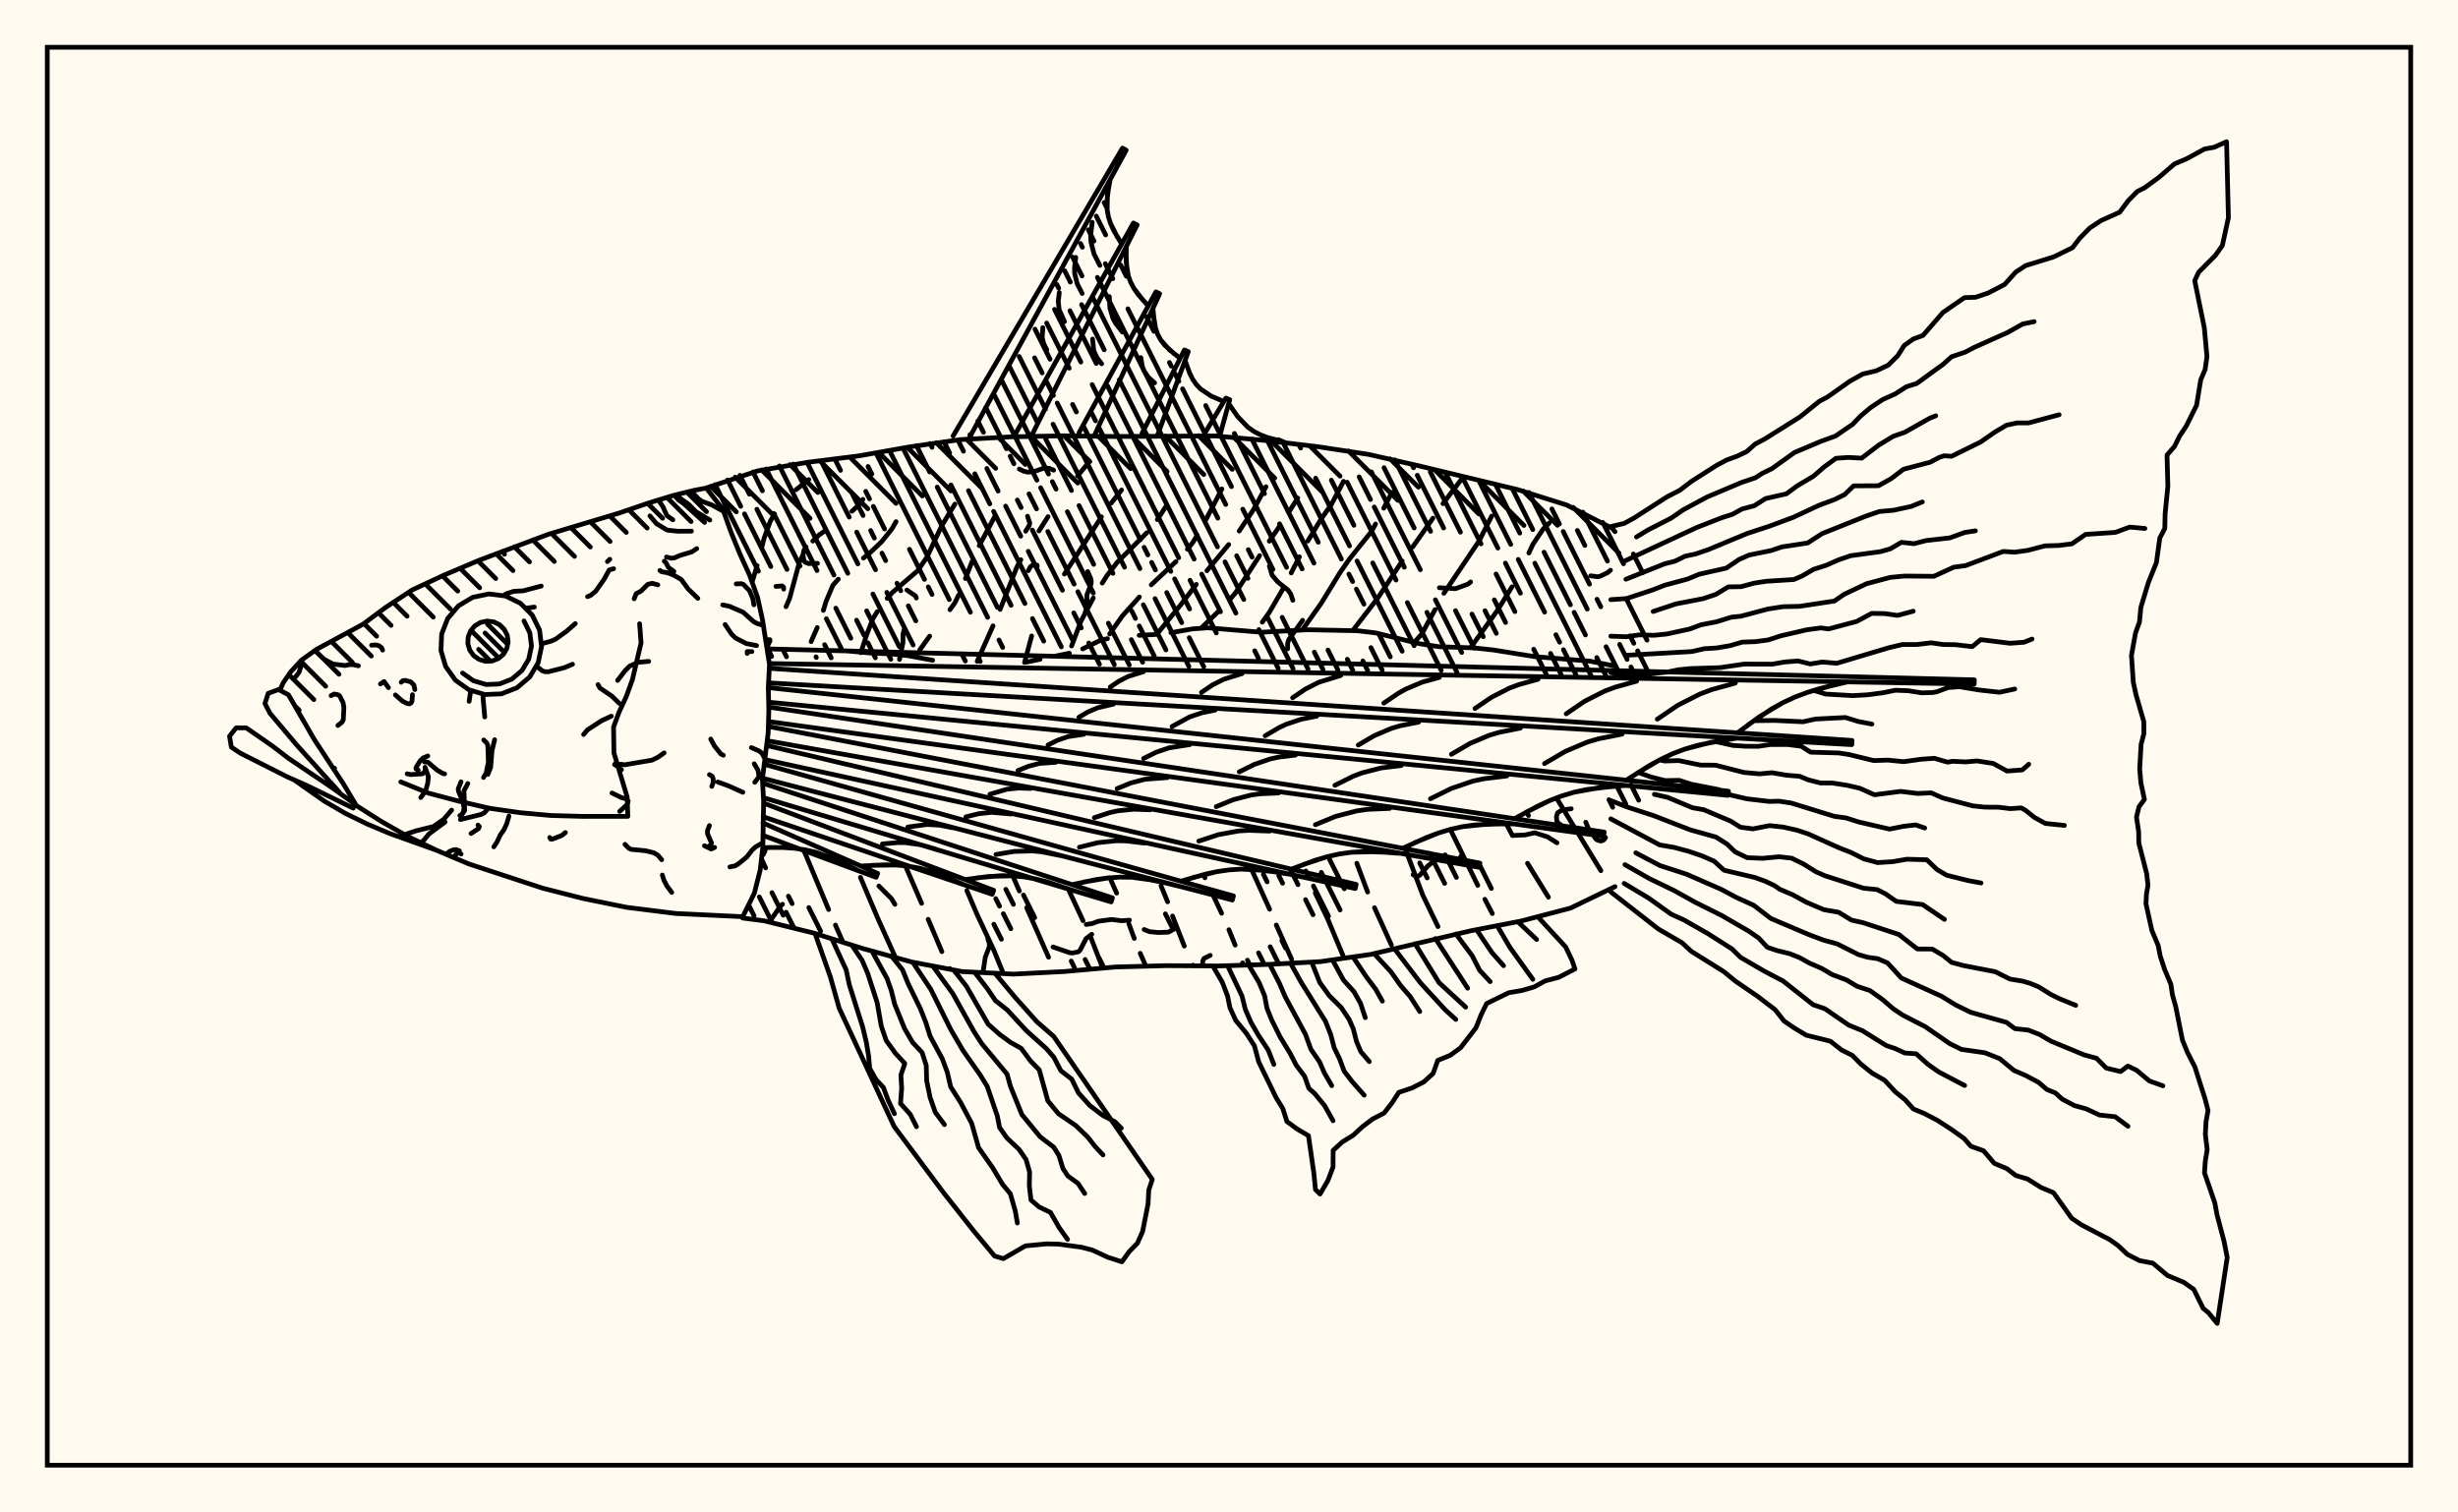 <svg xmlns="http://www.w3.org/2000/svg" width="520" height="320"><rect x="0" y="0" width="520" height="320" fill="floralwhite"/><rect x="10" y="10" width="500" height="300" stroke="black" stroke-width="1" fill="none"/><path stroke="black" stroke-width="1" fill="none" stroke-linecap="round" stroke-linejoin="round" d="
M 149.41 103.25 160.29 99.63 170.96 97.8 181.71 96.45 192.37 94.56 203.1 93.02 213.91 92.42 224.74 92.21 235.57 92.35 257.24 92.24 268.02 93.22 278.78 94.51 289.49 96.13 300.05 98.53 321.11 103.6 331.45 106.85 341.09 111.79 341.66 112.49 
M 341.66 187.59 332.23 192.14 321.75 194.88 311.12 196.94 290.03 201.92 279.31 203.46 268.5 204.04 257.67 204.38 246.84 204.31 236.01 204.59 225.22 205.55 214.4 206.1 203.58 205.57 192.94 203.55 182.5 200.68 172.16 197.42 161.65 194.82 157.13 194.24 
M 179.1 137.71 184.67 138.21 188.25 138.33 192.15 138.73 197.31 139.7 
M 216.96 140.13 220.03 139.49 
M 223.13 138.85 226.22 138.21 
M 229.03 137.29 232.8 135.48 234.29 135.12 
M 241 134.42 244.48 134.24 
M 247.72 133.87 252.26 133.06 255.56 132.83 266.84 133.77 276.64 133.24 287.16 133.45 291.01 133.9 300.25 136.19 304.41 136.83 311.86 137.08 315.92 137.52 324.7 138.93 336.33 139.88 341.66 140.91 
M 161.09 181.72 161.98 183.63 
M 166.3 193 168 196.39 
M 171.1 101.46 168.41 103.61 
M 163.88 108.76 162.96 110.27 161.66 113.84 161.16 115.78 
M 160.17 119.67 159.11 123.17 
M 169.99 179.75 175.3 192.44 
M 176.74 195.72 178.34 199.37 
M 182.56 105.66 181.5 107.03 180.22 108.17 
M 174.6 112.26 173.17 113.27 171.95 114.48 
M 169.92 117.32 169.11 118.96 167.03 126.66 166.28 128.36 
M 162.91 135.55 162.27 136.92 
M 182.03 185.63 185.64 194.16 189.44 202.58 
M 189.56 110.37 188.67 111.92 186.51 114.62 184.02 116.99 182.66 118.07 
M 177.35 122.53 176.2 123.83 174.75 127.28 174.18 129.15 
M 172.89 132.77 171.59 135.75 
M 191.54 183.19 194.97 191.13 
M 196.36 194.51 199.26 201.34 
M 200.94 204.92 201.02 205.08 
M 202.01 106.66 199.24 111.21 196.11 117.86 194.12 120.77 188.84 125.3 187.68 126.59 
M 185.58 129.41 184.65 130.93 183.28 134.49 182.11 138.1 
M 204.54 188.42 206.77 193.63 210.23 201 212.27 205.99 
M 210.58 109.03 207.16 115.45 
M 205.63 118.84 204.25 122.41 
M 202.8 125.89 202 127.56 200.97 129 
M 196.67 134.59 194.59 137.49 
M 214.25 185.3 215.65 188.51 
M 217.2 192.05 221.83 202.53 
M 230.21 97.98 227.95 100.69 
M 221.72 109.3 219.8 112.33 
M 215.97 118.42 215.1 120.03 211.58 128.94 
M 210.08 132.41 206.73 139.92 
M 225.98 188.07 229.12 194.8 
M 230.79 198.41 233.19 204.6 
M 237.27 103.67 235.08 106.45 
M 233.02 109.35 225.18 121.46 
M 218.25 134.56 216.75 140.16 
M 234.79 185.72 236.23 188.97 
M 238.83 195.49 239.96 198.55 
M 241.22 201.7 242.41 204.42 
M 246.8 106.92 244.84 109.94 
M 242.62 112.71 236.35 118.98 234.16 121.82 233.18 123.37 
M 231.29 126.51 228.66 131.46 226.7 136.68 
M 245.62 187.42 247.01 190.8 
M 248.05 193.81 250.54 200.17 
M 252.39 204.21 252.45 204.34 
M 258.5 103.45 255.08 110.02 
M 253.27 113.22 252.33 114.8 251.2 116.19 
M 248.78 118.82 243.55 123.73 
M 241.04 126.31 237.43 130.33 234.75 134.14 
M 254.6 185.06 254.91 185.72 
M 256.68 189.49 258.44 193.23 
M 259.98 196.71 261.3 199.96 
M 262.87 203.72 263.08 204.21 
M 267.82 102.98 265.18 107.83 262.16 112.36 
M 259.94 115.21 255.32 120.76 
M 253.09 123.64 249.76 128 244.69 134.24 
M 264.76 183.92 268.59 192.37 
M 270 195.71 273.25 202.95 
M 274.54 105.38 272.6 108.46 
M 270.58 111.49 268.52 114.5 
M 266.48 117.56 261.44 125.35 260.26 126.76 
M 257.73 129.39 254.16 132.85 
M 278.25 188.94 280.89 194.46 284.35 202.74 
M 284.23 101.84 281.64 106.76 279.55 109.72 276.67 114.47 
M 274.89 117.81 273.16 121.22 
M 271.4 124.62 268.55 129.53 267.04 131.63 
M 287.04 182.65 289.33 188.74 
M 290.78 192.05 294.36 199.94 
M 294.46 104.17 292.74 107.52 
M 291.01 110.87 290.11 112.5 285.56 118.17 283.45 121.2 279.52 127.62 275.53 133.25 
M 297.17 179.28 301 189.4 304.21 196.05 
M 309.57 100.89 305.26 106.56 
M 303.15 109.63 298.86 115.72 
M 296.64 118.7 291.46 126.55 286.18 133.41 
M 306.81 175.48 312.63 187.32 
M 314.13 190.27 315.71 193.29 
M 315.57 109.2 312.92 114.44 305.46 125.53 
M 303.59 128.98 300.78 134.15 299.17 135.95 
M 318.65 174.31 319.97 176.79 
M 323.15 182.65 327.58 189.82 
M 327.75 110.66 326.42 111.99 324.28 115.18 323.44 117.01 
M 319.87 124.16 316.78 129.16 311.11 137.04 
M 329.28 168.83 338.67 184.21 
M 190.29 139.53 191.03 135.96 191.03 134.22 191.33 132.95 
M 339.66 177.21 339.25 177.74 338.7 177.95 337.99 177.77 337.59 177.49 336 175.2 335.48 173.96 
M 256.03 202.13 254.72 202.78 254.44 203.35 254.44 204.36 
M 230.97 197.68 229.76 198.59 228.5 201.03 228.12 201.39 226.85 201.64 226.21 201.54 222.77 200.36 
M 305.15 181.07 304.46 181.33 302.09 183.19 300.39 185.14 299.98 185.4 299.47 185.39 298.95 185.07 
M 189.32 191.33 188.6 190.14 185.93 187.46 
M 222.9 99.48 222 99.1 220.91 99.02 218.59 99.83 217.34 99.88 216.56 99.69 215.64 99.24 
M 162.03 135.33 162.88 135.34 
M 275.58 131.24 272.68 135.27 272.41 136.05 272.41 137.27 
M 170.52 115.72 170.07 116.46 169.87 117.35 170.07 118.6 170.33 118.95 171.06 119.24 172.94 119.19 
M 216.98 112.39 217.71 111.23 217.86 110.72 217.38 109.23 
M 208.99 198.7 209.28 199.5 209.31 200.27 208.44 202.53 207.95 205.78 
M 165.55 191.32 165.08 191.74 162.76 195.1 
M 248.34 196.59 247.18 197.22 245.04 197.3 243.19 197.12 242.05 196.66 
M 217.54 120.74 217.99 119.91 218.42 119.59 219.19 119.49 219.38 119.57 219.43 119.81 
M 329.38 178.32 327.37 177.05 324.67 176.19 322.66 176.65 320.29 176.76 
M 165.79 124.65 165.77 124.25 165.47 123.97 164.15 124.07 
M 304.51 124.35 307.92 124.55 310.6 123.57 311.11 123.12 
M 268.55 119.79 269.12 121.71 270.35 123.15 272.51 124.87 273.08 125.72 273.5 127.01 
M 330.36 174.65 329.61 174.1 329.36 173.73 329.27 172.75 329.53 171.95 330.48 171.38 332.4 171.11 
M 340.7 120.64 340.15 121.12 338.52 121.92 337.95 122.02 336.51 121.83 
M 191.86 124.84 193.69 126.09 193.85 126.53 
M 230.1 120.92 230.73 122.34 230.86 122.97 230.82 123.55 229.93 125.87 229.99 128.25 229.57 129.6 
M 238.94 194.68 237.32 194.81 235.14 194.54 232.33 194.92 231.11 195.38 229.79 195.6 
M 201.63 92.24 237.47 31.33 238.25 31.77 204.92 92.9 
M 214.94 91.59 239.78 47.18 240.56 47.59 218.18 92.29 
M 228.28 91.54 244.54 61.75 245.33 62.15 231.46 92.29 
M 241.59 91.71 250.57 74.05 251.39 74.4 244.79 92.3 
M 254.94 91.56 259.34 84.22 260.16 84.57 258.02 92.3 
M 270.43 93.02 271.9 93.65 
M 234.86 37.98 234.28 41.21 234.22 44.35 234.49 45.86 234.96 47.34 235.63 48.79 237.29 51.62 
M 238.28 52.14 238.24 55.34 238.69 58.34 239.21 59.74 239.92 61.07 240.81 62.33 242.91 64.73 
M 243.91 65.23 244.19 68.13 244.48 69.5 244.93 70.77 245.57 71.95 247.39 74.01 249.67 75.81 
M 250.7 76.26 251.69 78.98 252.31 80.22 253.07 81.33 253.98 82.29 256.24 83.81 258.9 84.95 
M 259.93 85.39 261.82 88.12 264.01 90.4 265.29 91.29 266.68 92.01 268.18 92.58 271.39 93.43 
M 234.53 39.6 234.15 42.79 234.22 44.35 234.49 45.86 234.96 47.34 236.42 50.21 
M 231.06 47.03 230.73 49.78 230.78 51.12 231.43 53.69 232.68 56.16 
M 227.58 54.46 227.31 56.76 227.35 57.88 227.89 60.04 228.94 62.1 
M 224.1 61.9 223.88 63.75 224.07 65.53 225.2 68.05 
M 220.62 69.33 220.48 71.42 220.81 72.73 221.45 74 
M 238.23 53.75 238.38 56.87 238.69 58.34 239.21 59.74 239.92 61.07 241.83 63.54 
M 234.68 62.75 234.8 65.14 235.44 67.34 235.98 68.35 237.44 70.25 
M 231.14 71.74 231.39 74.19 232.04 75.64 233.06 76.96 
M 244.02 66.7 244.48 69.5 244.93 70.77 245.57 71.95 246.4 73.02 248.5 74.93 
M 241.35 75.66 241.65 77.48 241.94 78.31 242.89 79.77 244.26 81.01 
M 162.32 137.29 417.67 143.84 417.65 144.73 162.76 140.39 
M 162.75 141.4 391.8 156.66 391.75 157.55 162.59 144.48 
M 162.54 145.48 365.66 167.4 365.57 168.28 162.61 148.57 
M 162.64 149.6 339.38 176.05 339.26 176.93 162.58 152.66 
M 162.55 153.69 313.09 182.62 312.92 183.5 162.31 156.72 
M 162.19 157.72 286.9 187.12 286.7 187.99 161.82 160.71 
M 161.69 161.7 260.94 189.56 260.71 190.42 161.31 164.65 
M 161.34 165.7 235.34 189.97 235.07 190.82 161.51 168.77 
M 161.54 169.92 210.21 188.37 209.91 189.21 161.45 172.8 
M 161.4 174.11 185.68 184.8 185.34 185.62 161.39 176.74 
M 161.33 179.69 161.86 179.99 161.49 180.8 161.21 180.7 
M 390.83 144.28 385.18 145.63 382.43 146.47 379.76 147.47 377.17 148.67 372.26 151.61 367.58 155.05 
M 367.51 156.16 361.89 157.07 356.46 158.48 353.86 159.47 351.33 160.66 348.86 162.02 344.06 165.06 
M 343.94 166.18 338.39 166.65 332.98 167.62 330.37 168.41 327.82 169.39 325.32 170.55 320.41 173.21 
M 320.25 174.32 314.79 174.35 309.43 174.9 306.82 175.48 304.26 176.26 301.73 177.22 296.75 179.48 
M 296.55 180.58 291.2 180.19 285.92 180.32 283.33 180.68 280.76 181.26 278.22 182.02 273.19 183.89 
M 272.94 184.98 267.73 184.17 262.56 183.88 259.99 184.05 257.44 184.42 254.9 184.98 249.83 186.44 
M 249.54 187.53 244.5 186.3 239.46 185.61 236.93 185.58 234.4 185.75 231.87 186.1 226.8 187.17 
M 226.46 188.24 221.62 186.62 219.18 185.99 216.73 185.54 214.26 185.3 209.25 185.43 204.19 186.09 
M 203.81 187.14 199.19 185.15 194.48 183.68 192.07 183.24 189.62 183.02 187.14 182.97 182.12 183.23 
M 181.69 184.27 177.29 182.06 172.76 180.37 170.42 179.82 168.04 179.47 165.62 179.31 161.37 179.32 
M 387.99 144.92 382.43 146.47 379.76 147.47 377.17 148.67 374.68 150.06 369.9 153.3 
M 367.12 144.52 362.04 145.93 359.61 146.85 354.97 149.21 350.61 152.16 
M 346.24 144.12 341.66 145.4 339.45 146.23 335.26 148.36 331.33 151.03 
M 325.37 143.72 321.27 144.86 319.3 145.6 315.56 147.51 312.04 149.9 
M 304.5 143.32 300.89 144.32 297.47 145.76 295.85 146.66 292.75 148.76 
M 283.63 142.92 279 144.35 276.14 145.81 273.46 147.63 
M 262.76 142.52 258.85 143.73 256.44 144.96 254.17 146.5 
M 241.89 142.12 238.7 143.11 236.73 144.11 234.88 145.36 
M 364.69 156.58 359.14 157.69 356.46 158.48 353.86 159.47 351.33 160.66 346.45 163.51 
M 343.16 155.32 338.18 156.31 335.76 157.02 331.14 158.98 326.75 161.55 
M 321.64 154.05 317.21 154.93 315.06 155.57 310.95 157.31 307.05 159.59 
M 300.12 152.78 296.24 153.55 294.36 154.11 290.77 155.63 287.35 157.63 
M 278.59 151.51 275.27 152.18 272.1 153.24 270.58 153.96 267.65 155.67 
M 257.07 150.24 254.3 150.8 251.66 151.69 247.95 153.71 
M 235.55 148.98 232.26 149.74 230.21 150.61 228.25 151.75 
M 341.16 166.38 335.66 167.05 332.98 167.62 330.37 168.41 327.82 169.39 322.85 171.85 
M 318.79 164.17 313.94 164.76 311.57 165.27 307.01 166.83 302.62 169 
M 296.43 161.97 292.21 162.48 288.16 163.52 286.2 164.27 282.4 166.16 
M 274.06 159.76 270.49 160.19 268.75 160.57 265.39 161.72 262.17 163.31 
M 251.7 157.55 247.34 158.22 244.58 159.16 241.94 160.47 
M 229.33 155.35 225.93 155.86 223.77 156.6 221.71 157.62 
M 317.51 174.3 312.09 174.53 309.43 174.9 306.82 175.48 304.26 176.26 299.23 178.31 
M 293.99 171.04 289.32 171.24 287.04 171.56 282.58 172.72 278.27 174.49 
M 270.46 167.78 266.55 167.95 264.64 168.22 260.91 169.19 257.3 170.67 
M 246.93 164.52 242.24 164.87 239.24 165.66 236.33 166.85 
M 223.4 161.27 219.85 161.53 217.57 162.13 215.36 163.03 
M 293.87 180.35 288.55 180.16 285.92 180.32 283.33 180.68 280.76 181.26 275.7 182.92 
M 268.6 175.84 264.21 175.68 262.04 175.81 257.78 176.59 253.61 177.96 
M 243.32 171.33 239.87 171.21 236.47 171.55 234.8 171.92 231.51 173 
M 218.05 166.82 215.52 166.73 213.05 166.98 209.42 168.04 
M 270.33 184.54 265.14 183.93 262.56 183.88 259.99 184.05 257.44 184.42 252.36 185.67 
M 242.13 178.38 238.15 177.91 236.17 177.88 232.24 178.29 228.35 179.25 
M 213.93 172.22 209.78 171.87 207.05 172.16 204.34 172.83 
M 247.02 186.88 241.98 185.87 239.46 185.61 236.93 185.58 234.4 185.75 229.33 186.6 
M 224.26 181 220.39 180.23 218.46 180.04 214.58 180.14 210.7 180.79 
M 201.49 175.13 198.8 174.59 196.11 174.44 192.06 174.98 
M 224.04 187.39 219.18 185.99 216.73 185.54 214.26 185.3 211.76 185.27 206.72 185.72 
M 197.94 179.65 194.78 178.73 191.58 178.29 189.95 178.27 186.68 178.56 
M 201.51 186.11 196.85 184.32 194.48 183.68 192.07 183.24 189.62 183.02 184.63 183.07 
M 210.68 206.14 214.74 211 219.38 216.2 222.9 219.26 243.77 249.54 243.02 251.82 242.88 254.7 241.73 260.53 240.63 263.03 238.85 264.86 237.35 266.97 234.38 266.01 231.13 264.5 228.78 263.89 223.97 263.23 221.44 263.17 216.93 263.6 212.27 266.3 210.41 265.75 206.02 260.47 199.44 252.12 189.15 238.32 177.52 213.27 175.66 206.66 172.42 197.49 
M 206.24 205.78 208.86 209.15 210.58 211.69 213.11 213.7 217.11 218.04 221.38 221.88 222.95 223.7 224.42 226.53 226.73 228.32 228.15 231.22 230.56 233.91 233.32 236.01 235.87 237.34 237.22 238.7 
M 201.82 205.31 204.44 208.66 209.06 216.71 211.52 218.89 213.77 220.53 216.06 221.82 218.03 224.5 219.86 226.36 221.67 232.9 223.91 235.63 227.61 238.16 230.05 240.51 231.69 242.59 233.35 244.36 
M 197.44 204.53 201.56 210.2 206.07 218.3 207.71 220.83 213.05 227.26 213.76 229.82 216.18 235.81 220.03 240.5 222.94 242.73 224 244.43 224.87 247.23 225.9 248.8 228.06 250.38 229.48 252.52 
M 193.09 203.58 196.92 209.33 201.13 217.81 203.71 222.23 207.39 227.48 208.85 229.85 210.98 236.09 211.47 238.57 213.02 240.77 215.56 243.16 217.06 245.31 217.82 247.97 217.76 250.87 218.11 253.88 219.81 255.36 222.23 256.52 224.06 259.71 225.85 262.23 
M 188.77 202.5 190.94 205.2 192.11 208.1 194.69 213.37 195.86 216.32 196.76 219.22 199.35 224.02 200.42 226.92 201.11 229.93 203.23 233.27 205.57 237.69 207.01 242.79 210 247.07 212.1 250.59 213.74 252.56 214.77 256.15 215.23 258.76 
M 184.49 201.27 187.66 207.03 188.55 209.56 189.27 212.45 191.36 217.62 193.06 220.55 195.07 222.68 195.95 225.41 196.04 228.65 196.76 232.19 197.86 235.32 199.8 237.94 
M 180.23 200 182.38 203.19 183.53 205.85 185.56 212.1 186.44 217.11 187.48 220.14 189.41 222.83 191.42 225 190.59 227.45 190.75 230.28 190.51 233.47 192.56 235.76 193.89 238.39 
M 175.99 198.64 179.01 205.2 179.66 208.3 182.5 217.28 183.27 220.51 183.75 223.38 183.99 226.05 185.33 228.42 186.88 230.07 187.89 232.78 189.22 235.63 
M 325.47 194.12 331.21 200.34 332.55 203.13 333.19 205.01 329.75 206.78 326.88 207.54 324.57 208.81 321.98 209.56 319.18 210.04 314.49 212.33 313.31 214.78 312.24 217.47 308.98 221.69 306.8 223.28 304.16 224.36 303.18 227.12 301.2 228.92 298.71 230.19 295.93 231.12 294.44 233.4 292.82 235.49 290.35 236.78 288.21 238.41 286.26 240.21 283.97 241.61 282.03 243.4 282.01 246.9 280.93 249.76 279.26 252.63 278.29 251.67 277.95 248.21 276.81 240.28 274.51 238.94 272.26 237.3 271.37 234.51 270.02 232.34 266.27 224.63 265.38 221.28 263.68 218.63 261.43 215.9 260.21 213.24 259.68 210.68 258.59 207.84 256.6 204.41 
M 321.11 195.02 325.08 198.77 
M 316.75 195.89 319.43 200.45 324.28 207.2 
M 312.37 196.7 315.63 201.55 318.08 204.32 
M 308.01 197.6 311.46 202.23 313.01 205.28 315.25 207.69 
M 303.67 198.58 310.49 209.08 
M 299.36 199.67 304.43 207.9 310.07 213.09 
M 295.05 200.8 300.49 207.93 305.78 213.69 307.98 215.69 
M 290.71 201.77 294.24 205.58 296.29 208.5 298.32 210.84 300.36 214.02 
M 286.35 202.65 289.11 206.75 291.02 209.28 292.45 211.82 
M 281.93 203.16 284.21 207.35 286.44 209.82 287.83 212.29 288.83 215.31 
M 277.49 203.57 279.2 207.87 281.23 210.68 283.72 213.15 285.4 215.65 286.29 217.68 286.97 220.33 287.88 222.5 289.68 224.61 
M 273.05 203.84 275.2 207.72 280.41 216.08 281.54 218.95 282.26 221.71 283.36 223.95 284.36 226.63 286.05 228.83 288.6 231.72 
M 268.61 204.03 270.69 208.1 271.89 210.9 276.16 218.8 277.32 221.98 279.18 224.71 280.19 227.04 281.74 229.7 
M 264.16 204.19 266.36 207.87 267.53 210.68 268.04 213.34 269.03 215.81 270.83 219.42 272.94 222.88 274.19 225.32 275.99 227.71 276.89 230.26 278.15 231.39 280.23 233.94 282.01 237.12 
M 259.71 204.32 262.75 210.74 263.44 213.52 264.62 216.26 266.18 218.96 268.3 222.17 269.49 225.21 
M 340.77 111.41 343.61 110.74 345.82 109.52 352.7 105.1 355.35 103.74 357.86 101.83 363.06 98.52 365.29 97.32 367.43 96.54 369.53 95.54 371.32 93.94 373.33 92.89 380.78 88.22 384.85 84.93 386.66 83.97 391.33 80.67 394.08 79.13 396.89 78.47 399.48 77.25 401.49 75.24 402.84 73.1 404.74 71.74 406.81 70.97 411.04 66.11 415.6 62.97 417.96 62.89 420.62 61.99 424.08 60.19 426.42 57.59 428.52 56.2 434.48 54.35 438.45 52.4 439.98 50.4 442.11 48.24 444.5 46.66 448.41 44.91 450.26 42.44 452.14 40.52 453.76 39.69 456.68 37.56 460.01 34.69 462.64 33.57 466.39 31.52 468.4 31.16 471.04 29.99 471.43 46.07 470.15 51.94 468.67 54.04 465.14 57.58 464.3 59.38 466.33 69.33 466.89 75.45 466.5 78.18 465.57 80.37 464.7 85.73 462.51 90.15 461.15 92.19 460.02 94.46 458.44 96.28 458.62 102.87 458.04 108.69 457.97 111.82 456.92 113.81 456.2 119.02 454.49 123.27 452.91 128.51 452.61 131.62 451.78 133.91 450.92 138.65 451.31 144.37 451.88 146.98 453.54 152.72 453.54 155.28 452.96 157.46 452.66 162.66 452.92 165.67 453.66 169.13 452.51 170.7 451.98 172.9 452.44 175.94 452.48 178.37 454.13 184.8 454.42 187.28 454.09 189.14 453.99 191.23 455.23 196.84 456.56 200.01 457.02 202.33 457.92 205.07 459.26 208.26 459.58 210.45 460.3 213.05 461.71 220.08 462.76 222.65 464.34 225.75 466.48 232.46 467.12 234.94 466.69 237.34 466.55 240.02 466.94 243.24 466.54 245.66 466.37 248.15 468.55 254.49 469.02 257.02 470.51 262.66 471.18 266.05 469.06 280 467.22 277.75 466.08 276.81 464.11 272.81 462 271.31 458.53 269.86 455.45 267.26 452.61 266.71 450.07 265.4 448.07 263.52 446.3 262.27 440.31 259.13 438.28 257.75 434.43 252.35 431.75 251.22 428.91 249.44 426.46 248.71 424.57 247.26 421.91 246.14 419.62 243.47 416.94 242.52 415.53 240.89 412.92 239.02 409.81 237.01 407.09 235.59 404.78 234.63 403.06 232.7 400.99 231.03 398.69 228.55 396.05 227.04 393.66 225.12 391.88 223.3 389.57 222.14 387.24 220.3 382.14 219.03 379.47 217.43 377.41 216.01 375.53 213.62 371.82 210.79 367.18 207.62 364.69 205.58 357.82 201.29 355.82 199.45 350.85 196.57 340.77 188.71 
M 346.2 113.61 348.58 112.16 353.51 109.64 356.07 107.88 361.12 105.16 368.4 102.09 371.36 101.09 372.83 100.14 374.85 99.16 379.63 95.74 385.26 93.36 388.32 92.25 391.95 89.76 393.54 88.09 395.69 86.27 398.3 84.53 400.95 83.34 403.33 81.81 405.46 81.15 411.07 77.09 412.86 75.48 415.76 74.5 417.59 73.53 424.79 70.31 427.91 68.55 430.33 68.05 
M 343.9 118.61 358.99 111.59 364.27 109.53 366.51 108.82 368.53 107.69 371.12 107.01 373.52 105.48 377.93 104.48 380.14 102.84 383.63 100.77 385.88 98.82 388.41 96.96 391.03 96.78 393.85 96.93 397.44 94.18 400.51 92.32 402.97 91.46 408.29 88.46 409.52 87.97 
M 343.97 122.55 352.15 119.29 354.33 118.74 356.51 117.67 358.66 117.22 361.42 116.28 369.63 112.87 374.24 111.36 379.4 109.44 384.84 106.9 388.16 105.67 390.25 104.63 392.15 102.8 397.41 102.77 400.12 101.25 402.67 99.29 408.34 97.79 410.26 96.77 411.3 96.43 412.86 96.54 419 93.52 422.02 91.42 424.51 89.95 426.75 89.48 429.16 89.48 435.62 87.75 
M 340.77 126.87 344.1 126.64 349.6 124.83 352.17 123.82 357.05 122.5 359.47 121.49 365.21 120.2 367.94 118.35 370.05 117.43 374.71 116.48 376.99 115.71 382.42 114.88 385.48 112.9 394.89 109.14 397.61 108.22 400.57 107.96 404.3 107.15 406.68 106.2 
M 349.73 129.38 354.57 127.77 360.32 126.66 363.02 125.75 365.61 124.17 368.32 124.13 371.04 123.39 373.6 122.99 379.51 122.61 381.22 121.87 383.69 120.45 386.35 119.6 388.9 118.47 391.49 117.58 397.84 116.71 399.9 116.12 402.25 114.74 404.91 115.03 407.48 114.37 412.51 113.8 415.67 112.65 417.91 112.31 
M 340.77 134.6 344.1 134.72 346.81 134.32 349.92 134.41 352.62 134.14 357.45 133.09 359.82 132.2 363.12 131.56 366.32 130.57 368.27 130.38 373.99 128.86 377.19 128.36 380.67 128.29 388.09 127.16 390.14 125.74 394.9 123.49 399.89 122.16 402.88 121.88 409.11 121.93 413.31 120.01 415.83 119.67 423.8 116.67 426.2 116.83 429 116.44 432.63 115.49 435.53 115.41 438.32 115.06 441.21 113.07 447.51 112.64 450.54 111.52 453.76 111.81 
M 344 138.65 357.94 137.85 360.51 137.26 363.18 137.09 365.99 136.61 368.56 135.86 371.35 135.76 374.05 135.4 376.77 134.52 382.28 133.24 385.2 132.85 386.85 133.07 392.79 131.48 395.96 129.78 398.74 129.82 401.44 130.21 404.76 129.31 
M 340.77 142.33 343.8 142.78 346.88 142.81 352.71 142.2 355.1 141.7 357.69 141.45 363.84 141.26 369.01 140.5 374.93 140.52 377.57 140.06 380.38 139.84 382.96 140.48 385.5 140.07 388.6 140.33 399.57 137.05 402.47 136.36 405.49 136.37 408.53 136 411.05 136.36 413.68 136.4 417.25 136.81 419.02 135.33 425.23 136.1 428.2 135.88 429.89 135.21 
M 383.72 146.08 386.22 146.85 391.99 147.18 395.15 147 398.36 146.57 400.96 146.04 403.67 146.14 406.54 146.59 408.91 146.52 409.79 146.35 412.17 145.46 414.56 145.3 418.72 145.99 423.02 146.47 426.23 145.77 
M 371.04 152.48 375.46 152.43 381.44 152.71 384.09 152.13 390.41 151.81 393.13 152.65 396.01 153.2 
M 362.92 156.89 366.64 157.72 369.4 157.89 372 157.9 374.56 157.52 378.2 157.52 381.1 157.9 383.03 159.14 389 159.31 391.16 159.64 396.39 160.92 399.37 160.82 402.75 161.15 406.38 160.64 409.22 160.44 412.01 161.26 413.09 161.07 415.88 161.2 418.23 160.99 421.69 161.53 424.6 163.14 427.83 162.89 429.19 161.7 
M 351.1 160.78 352.14 161.01 355.14 160.92 359.8 161.88 362.91 161.89 368.97 163.44 372.24 163.73 374.84 163.49 377.9 164.01 380.74 164.25 382.51 164.99 385.13 165.66 387.56 165.66 390.76 166.15 393.49 166.79 396.54 168.16 402.1 167.44 405.69 167.88 408.57 167.75 410.95 168.82 417.38 170.51 419.89 170.77 422.79 170.79 425.29 171.09 427.59 170.93 428.47 171.41 430.36 172.93 432.7 174.22 436.74 174.64 
M 346.58 163.43 349.34 164.42 352.27 165.15 355.24 165.1 357.79 165.92 363.66 167.07 366.28 168.25 369.57 169.01 374.31 169.57 376.36 169.51 378.97 169.91 388.07 172.72 390.52 173.05 393.18 173.9 399.74 175.42 402.69 174.83 405.27 174.53 407.18 175.19 
M 349.99 168.06 352.81 168.71 358.05 170.9 360.45 171.32 366.16 173.74 368.19 175.02 370.84 175.37 374.36 174.68 377.28 175 380.19 175.66 382.51 176.43 389.03 179.36 391.59 180.36 394.28 181.71 397.23 182.51 400.4 182.31 403.41 181.79 407.63 181.91 409.78 183.97 411.81 185.17 416.41 186.32 419.09 186.82 
M 340.77 169.38 344.19 170.73 349.89 172.59 357.58 175.58 363.01 177.1 365.37 178.59 367.07 180.23 369.61 181.46 372.84 181.6 376.39 181.27 379.05 181.58 381.57 182.82 384.2 184.46 386.11 185.3 394.26 187.93 397.11 188.21 398.89 189.12 401.17 190.71 406.75 191.39 411.36 194.52 
M 340.77 173.25 351.09 178.76 354.2 179.3 357.21 180.11 360.12 181.1 362.65 182.22 364.73 184.12 371.23 185.65 373.54 186.49 375.39 187.37 376.48 188.13 379.27 189.32 382.14 190.89 385.82 192.46 388.99 193.02 391.67 194.66 394.21 195.24 401.72 197.72 405.61 200.78 408.78 200.8 411.09 202.17 412.86 203.61 415.38 204.29 422.13 205.6 425.22 207.15 427.87 207.58 429.49 208.05 431.3 208.8 433.91 210.43 435.76 211.33 439.13 212.71 
M 346.06 180.44 351.19 183.14 356.74 184.94 364.14 188.17 367.4 189.91 370.99 191.53 374.64 194.33 382.62 197.72 385.71 198.89 388.67 199.71 393.14 201.96 395.08 202.53 397.23 202.83 399.33 203.74 402.23 206.92 410.71 210.77 413.8 212.66 416.88 214.17 424.48 216.31 426.27 217.64 429.1 217.94 431.45 218.86 433.91 220.29 440.91 223.19 443.53 223.91 445.58 225.98 448.63 226.72 450.16 225.55 452.03 226.46 454.72 228.71 457.57 229.73 
M 343.76 182.94 348.95 185.9 354.19 188.43 358.63 190.9 364.3 193.73 369.89 196.97 372.06 198.46 373.88 200.42 375.94 201.12 378.63 201.78 380.75 202.63 382.79 203.77 385.41 204.9 387.59 206.19 390.64 207.34 392.88 208.68 395.6 209.58 398.28 211.49 400.55 213.45 402.51 214.76 407.35 217.25 412.47 220.8 414.96 222.03 419.91 222.74 423.07 224 426.06 226.48 428.57 227.56 431.28 229.01 433.01 230.5 434.86 231.26 436.25 232.54 438.86 233.92 441.32 234.6 444.13 235.91 447.47 236.27 450.19 238.29 
M 343.59 186.91 348.74 189.99 353.58 193.44 356.19 194.61 361.28 197.51 366.41 200.78 368.24 202.57 373.31 205.51 377.24 207.57 383.58 212.58 386.05 213.42 391.12 216.9 394.02 218.08 399.02 221.2 400.96 221.86 402.96 222.79 405.37 222.96 407.91 225.23 410.17 226.81 415.63 229.67 
M 59.22 146.05 59.87 144.53 61.49 142.16 63.76 139.69 66.96 137.39 76.82 132.06 81.6 128.5 87.19 124.83 93.91 121.69 101.31 118.56 116.03 113.04 130.95 108.56 137.19 106.43 142.57 104.79 146.88 103.74 149.41 103.26 152.92 107.74 154.58 112.41 156.47 117.07 158.58 121.7 160.26 126.37 161.3 131.1 162.79 140.6 162.54 145.43 162.65 150.23 162.51 155.06 161.29 164.79 161.55 169.58 161.38 179.22 160.82 184.08 159.58 188.99 157.13 193.95 142.96 193.27 132.55 191.97 123.31 190.09 114.8 187.92 99.17 182.78 92.38 179.91 86.34 177.01 80.66 173.79 75.28 170.37 
M 71.31 167.06 70.04 165.64 
M 135.31 131.97 135.62 136.03 133.79 143.79 132.5 147.35 130.95 150.71 129.8 153.82 129.88 159.29 132.68 168.63 132.82 172.72 123.41 172.73 116.57 172.54 110.08 171.95 103.56 171.01 97.08 169.51 90.59 167.79 84.79 165.43 
M 72.18 168.05 62.73 157.57 57.12 150.92 56.05 148.85 56.74 146.7 58.93 145.89 61.02 147 66.54 156.54 72.59 165.76 75.33 170.34 
M 74.73 170.98 65.01 166.24 60.76 164.36 50.81 159.33 48.94 158.06 48.56 155.76 49.96 153.99 52.11 154.01 57.64 157.84 61.04 160.45 70.33 166.71 75.2 170.21 
M 96.33 143.9 94.29 141.03 93.29 137.66 93.43 134.15 94.71 130.87 96.98 128.18 100.01 126.38 103.45 125.66 106.94 126.1 110.1 127.64 112.59 130.13 114.14 133.29 114.57 136.78 113.85 140.23 112.05 143.25 109.36 145.52 106.09 146.8 102.57 146.95 99.2 145.94 96.33 143.9 
M 110.85 131.37 112.09 133.9 112.44 136.69 111.86 139.45 110.42 141.87 108.27 143.69 105.65 144.71 102.84 144.83 100.14 144.02 97.85 142.39 
M 100.2 138.7 99.38 137.55 98.98 136.2 99.04 134.79 99.55 133.48 100.46 132.41 101.67 131.69 103.05 131.4 104.45 131.57 105.71 132.19 106.7 133.19 107.32 134.45 107.5 135.85 107.21 137.23 106.49 138.44 105.41 139.35 104.1 139.86 102.7 139.92 101.35 139.51 100.2 138.7 
M 101.26 137.39 103.75 139.87 
M 99.86 133.58 105.53 139.25 
M 102.62 133.94 106.72 138.04 
M 103.15 132.06 107.4 136.32 
M 105.77 132.29 106.73 133.25 
M 62.52 149.49 63.29 150.26 
M 61.1 142.73 66.4 148.02 
M 63.59 139.87 68.9 145.19 
M 66.66 137.61 71.72 142.66 
M 70.11 135.71 74.55 140.15 
M 73.57 133.84 78.55 138.81 
M 77 131.93 79.68 134.61 
M 80.06 129.64 82.73 132.32 
M 83.2 127.45 86.12 130.37 
M 86.43 125.33 91.65 130.56 
M 89.97 123.53 95.28 128.85 
M 93.61 121.83 96.84 125.06 
M 97.35 120.24 101.48 124.36 
M 101.11 118.65 104.87 122.41 
M 104.96 117.16 108.53 120.73 
M 108.82 115.68 112.02 118.88 
M 112.73 114.25 117.27 118.79 
M 116.67 112.85 121.54 117.72 
M 120.76 111.6 124.89 115.74 
M 124.86 110.36 129.07 114.57 
M 128.98 109.14 132.49 112.65 
M 133.03 107.85 136.91 111.73 
M 137.01 106.49 140.17 109.65 
M 141.1 105.24 146.2 110.35 
M 145.32 104.12 149.46 108.26 
M 153.09 108.2 150.48 106.78 148.49 106.07 147.73 105.52 146.23 103.9 
M 119.61 176.15 118.84 176.77 116.8 177.56 116.5 177.54 116.3 177.2 
M 126.51 144.84 126.92 145.57 129.43 147.27 131.04 148.84 
M 78.61 136.51 79.49 136.45 80.14 136.6 80.73 137.05 80.94 137.55 
M 150.58 166.38 150.87 165.6 150.88 164.77 150.68 164.25 150.08 163.89 
M 96.05 181.46 96.18 181.09 96.65 180.57 97.08 180.45 97.54 180.69 
M 71.48 153.49 72.36 152.79 72.63 152.26 72.75 149.68 72.58 148.66 71.85 147.22 71.4 146.95 70.68 146.84 70.04 147.18 
M 157.15 167.63 154.04 166.24 151.85 165.45 
M 130.01 161.77 130.32 161.41 
M 87.76 145.9 87.56 144.92 86.86 144.25 85.69 143.95 85.22 144.02 84.88 144.35 
M 137.24 139.93 135.01 140.13 133.19 140.94 132.2 141.95 130.66 143.96 
M 149.06 110.53 144.61 106.52 143.58 105.81 142.61 104.78 
M 147.63 126.6 145.58 124.61 144.12 122.6 142.47 121.66 141.2 121.18 139.95 120.96 139.61 120.69 
M 140.5 159.29 139.23 160.19 137.96 160.83 132.17 161.81 131.29 161.69 
M 102.34 156.56 102.96 157.18 103.2 157.69 103.32 161.25 102.84 163.57 102.29 164.5 
M 142.57 120.9 141.4 120.06 140.9 119.07 140.54 118.73 
M 99.65 176.35 101.22 175.32 101.41 174.88 101.12 174.57 
M 158.95 158.17 160.66 158.92 161.19 159.38 161.84 160.56 
M 94.07 163.73 93.69 163.66 92.47 162.93 90.5 161.24 89.8 161.21 
M 114.5 124 110.65 125.01 108.68 125.11 107.14 125.61 106.43 126.03 
M 80.48 144.71 81.26 144.19 82.18 145.5 
M 90.5 159.94 89.52 160.37 88.91 160.94 88.01 162.39 88.02 162.69 88.47 162.94 
M 159.56 161.6 160.36 162.96 160.54 164.08 160.46 164.49 159.68 165.51 
M 99.25 148.39 99.59 146.06 
M 142.35 109.98 141.08 109.08 140.25 107.23 139.3 105.79 
M 152.9 127.99 154.27 128.26 157.23 129.54 159.4 131.5 160.2 131.94 161.51 132.3 
M 150.08 174.67 149.68 175.72 149.67 176.4 150.52 178.35 150.38 178.78 149.98 179.02 
M 142.11 188.81 141.12 187.49 140.46 186.25 140.12 185.14 
M 98.97 165.78 98.15 167.31 98.31 171.49 97.69 172.38 97.28 172.55 
M 97.53 165.41 96.93 166.91 97.01 167.44 97.98 169.82 98.18 171.06 97.97 171.92 97.55 172.46 
M 85.98 176.45 88.13 175.75 91.69 174.88 93.88 173.34 95.54 171.4 
M 121.7 131.94 119.86 133.55 117.53 135.24 116.53 135.67 114.5 136.23 
M 62.18 143.65 63.26 142.24 63.77 140.69 63.92 139.57 
M 113.45 140.9 114.68 141.9 115.3 142.12 116.04 142.12 119.36 141.28 121.12 140.54 
M 75.82 140.87 74.93 140.66 74.03 140.6 72.98 140.81 70.43 140.49 68.45 139.41 66.62 137.64 
M 113.04 128.44 111.16 128.69 
M 129.81 120.33 128.88 120.59 127.79 122.57 126.01 125.11 124.94 125.98 124.29 126.24 
M 150.17 110.03 147.21 108.24 145.72 106.73 143.61 105.24 143.07 104.67 
M 104.47 179.17 105.11 178.22 105.84 176.65 106.62 175.54 107.22 174.22 107.67 172.67 
M 139.17 123.74 137.98 123.41 137.02 123.64 135.64 125.04 134.59 125.61 134.16 126.69 
M 102.55 151.69 102.18 147.52 102.31 146.87 
M 70.66 162.8 70.79 162.53 
M 146.28 112.38 143.41 112.4 141.14 112.16 138.88 110.79 137.49 109.15 
M 83.65 147.03 85.13 148.34 86.09 148.83 86.6 148.92 86.95 148.74 87.16 148.37 87.26 146.98 
M 103.37 170.93 102.48 171.96 101.85 172.3 97.4 173.4 
M 161.38 178.29 159.84 179.19 159.16 179.8 157.98 181.32 156.28 182.72 155.54 183.18 154.42 183.42 
M 86.13 163.72 86.86 163.88 89.38 163.72 89.85 163.29 89.98 162.64 
M 106.73 117.27 106.45 116.59 
M 155.75 123.54 156.8 123.49 157.25 123.63 158.55 124.95 159.25 126.63 159.49 127.96 
M 153.4 132.14 154.8 134.21 155.63 135 157.9 136.17 160.05 136.59 
M 131.48 162.84 130.28 161.91 
M 89.03 178.3 89.63 177.8 90.75 176.44 94.16 173.92 
M 123.46 155.4 124.3 154.41 127.26 152.49 129.33 151.52 
M 147.4 116.07 146.33 116.77 143.79 117.54 142.67 118.03 142.04 118.11 141 117.85 
M 129.47 167.78 131.44 168.74 132.53 169.05 132.88 169.44 132.79 170.02 132.57 170.32 131.09 171.67 
M 151.18 179.29 150.47 179.64 149.03 178.95 
M 128.5 118.82 129.01 118.32 
M 89.02 168.74 90.03 167.35 90.48 165.75 90.63 164.32 89.92 162.33 
M 139.99 181.9 139.16 180.92 138.3 180.42 136.57 180 133.5 179.7 133.04 179.48 132.21 178.64 
M 153.03 159.79 152.51 159.54 151.14 157.81 150.36 156.36 
M 158.07 138.25 158.07 137.86 159.06 137.86 
M 104.64 156.51 104.09 158.79 103.79 162.37 103.21 163.84 
M 94.31 180.73 95.19 180.1 95.9 179.81 96.49 179.75 97.18 180.01 
M 62.15 164.96 68.57 169.47 73.04 172.08 77.69 174.35 82.51 176.37 92.38 179.91 
M 150.35 102.89 155.77 108.3 
M 155.54 100.95 163.39 108.8 
M 161.14 99.43 171.37 109.67 
M 167.12 98.29 173.02 104.2 
M 173.44 97.49 183.59 107.64 
M 179.83 96.76 189.56 106.5 
M 185.89 95.71 195.13 104.94 
M 191.94 94.63 201.19 103.88 
M 198.1 93.67 207.75 103.32 
M 204.48 92.93 210.64 99.09 
M 211.17 92.5 216.92 98.26 
M 218.08 92.29 228 102.21 
M 225.11 92.2 230.57 97.66 
M 232.33 92.3 239.18 99.15 
M 239.54 92.39 246.9 99.75 
M 246.51 92.24 254.67 100.4 
M 253.57 92.18 260.69 99.3 
M 261.06 92.55 269.67 101.16 
M 268.96 93.32 279.64 104 
M 277.05 94.3 283.49 100.74 
M 285.27 95.4 295.75 105.88 
M 294.07 97.08 300.07 103.07 
M 303.5 99.38 312.84 108.73 
M 312.89 101.66 322.4 111.17 
M 322.24 103.89 329.5 111.14 
M 332.81 107.34 342.54 117.06 
M 158.37 191.45 159.53 193.78 
M 160.64 189.77 163.32 195.12 
M 163.31 188.87 165.69 193.64 
M 166.79 189.6 167.58 191.19 
M 171.11 192.02 173.61 197.02 
M 162.41 137.24 163.24 138.89 
M 165.79 137.77 166.39 138.96 
M 151.29 102.54 160.45 120.85 
M 153.92 101.56 156.7 107.13 
M 157.5 108.72 163.07 119.87 
M 172.62 138.97 172.7 139.11 
M 156.54 100.58 158.53 104.56 
M 160.12 107.74 166.49 120.48 
M 174.45 136.4 175.85 139.19 
M 159.3 99.86 161.29 103.84 
M 163.68 108.62 169.25 119.76 
M 174.82 130.91 178.01 137.27 
M 162.09 99.22 172.84 120.71 
M 176.82 128.67 180 135.04 
M 210.25 195.54 211.85 198.73 
M 164.89 98.58 176.43 121.67 
M 181.21 131.22 182.8 134.41 
M 183.6 136 185.19 139.18 
M 210.66 190.13 211.46 191.72 
M 212.26 193.32 213.85 196.5 
M 167.82 98.2 179.36 121.29 
M 183.34 129.25 188.46 139.49 
M 212.79 188.16 214.39 191.34 
M 170.74 97.82 181.49 119.32 
M 184.67 125.69 190.25 136.83 
M 216.52 189.37 218.9 194.15 
M 173.68 97.46 179.65 109.41 
M 181.24 112.59 185.22 120.55 
M 187.61 125.33 193.18 136.47 
M 226.62 203.34 227.31 204.74 
M 176.62 97.13 177.82 99.52 
M 180.21 104.29 182.59 109.07 
M 184.19 112.25 184.98 113.85 
M 186.58 117.03 187.37 118.62 
M 189.76 123.4 190.56 124.99 
M 192.15 128.18 193.74 131.36 
M 229.56 203.01 230.58 205.04 
M 183.15 103.96 183.95 105.55 
M 184.75 107.14 187.13 111.92 
M 232.51 202.67 233.55 204.75 
M 183.64 98.7 184.44 100.3 
M 192.4 116.22 195.58 122.59 
M 196.38 124.18 197.18 125.77 
M 203.54 138.51 204.22 139.86 
M 185.31 95.81 200.83 126.86 
M 207.2 139.59 207.37 139.94 
M 188.17 95.3 205.29 129.53 
M 191.03 94.79 208.94 130.62 
M 211.33 135.4 212.13 136.99 
M 193.89 94.29 196.68 99.86 
M 198.27 103.05 211.01 128.52 
M 196.79 93.84 197.18 94.64 
M 201.17 102.6 213.9 128.07 
M 246.54 193.35 248.13 196.54 
M 199.71 93.46 200.9 95.85 
M 204.89 103.81 216.83 127.69 
M 218.42 130.88 220.81 135.65 
M 202.64 93.08 203.83 95.47 
M 206.22 100.24 209.4 106.61 
M 210.2 108.2 224.53 136.86 
M 205.19 91.96 205.59 92.75 
M 208.77 99.12 211.16 103.9 
M 212.75 107.08 215.94 113.45 
M 217.53 116.64 227.08 135.74 
M 206.86 89.07 208.05 91.46 
M 215.22 105.79 216.02 107.38 
M 218.4 112.15 224.77 124.89 
M 227.16 129.67 228.75 132.85 
M 230.34 136.04 232.59 140.53 
M 263.9 203.15 264.42 204.18 
M 208.53 86.18 212.91 94.94 
M 213.71 96.53 214.5 98.12 
M 217.69 104.49 219.28 107.67 
M 221.67 112.45 227.24 123.59 
M 228.03 125.19 235.74 140.61 
M 266.25 201.61 267.48 204.07 
M 210.2 83.29 219.36 101.6 
M 220.15 103.19 231.3 125.48 
M 234.48 131.85 238.9 140.68 
M 268.71 200.31 270.54 203.96 
M 211.87 80.4 221.82 100.3 
M 222.62 101.9 223.42 103.49 
M 225.8 108.26 231.38 119.41 
M 239.34 135.33 241.73 140.11 
M 271.18 199.02 271.98 200.61 
M 213.54 77.51 219.51 89.45 
M 221.11 92.64 226.68 103.78 
M 228.27 106.97 235.44 121.3 
M 239.42 129.26 240.21 130.85 
M 241.01 132.44 244.19 138.81 
M 267.28 184.98 268.07 186.58 
M 215.61 75.42 221.18 86.56 
M 222.78 89.75 237.9 120 
M 241.88 127.96 246.66 137.51 
M 270.54 185.28 271.34 186.87 
M 218.87 75.71 220.47 78.9 
M 221.26 80.49 222.86 83.68 
M 223.65 85.27 241.16 120.3 
M 244.35 126.66 251.51 140.98 
M 273.12 184.2 274.6 187.17 
M 276.19 190.35 277.78 193.53 
M 218.95 69.64 222.14 76.01 
M 226.91 85.56 227.71 87.16 
M 229.3 90.34 241.24 114.22 
M 242.04 115.81 242.84 117.41 
M 243.63 119 244.43 120.59 
M 246.82 125.37 250 131.74 
M 251.59 134.92 254.66 141.05 
M 276.27 184.28 277.07 185.87 
M 277.86 187.46 281.05 193.83 
M 221.42 68.34 226.2 77.9 
M 230.97 87.45 231.77 89.04 
M 232.57 90.64 247.69 120.89 
M 248.49 122.48 251.67 128.85 
M 279.53 184.57 283.51 192.53 
M 223.09 65.46 228.66 76.6 
M 231.05 81.38 249.36 118 
M 251.75 122.77 257.32 133.92 
M 281.2 181.68 284.39 188.05 
M 223.57 60.18 223.97 60.97 
M 226.35 65.75 231.93 76.9 
M 234.31 81.67 252.62 118.29 
M 254.22 121.48 258.2 129.44 
M 225.24 57.29 226.43 59.68 
M 228.82 64.45 233.6 74.01 
M 236.78 80.38 261.46 129.73 
M 265.44 137.69 266.24 139.29 
M 226.91 54.4 228.9 58.38 
M 231.29 63.16 257.56 115.7 
M 259.15 118.88 263.13 126.84 
M 266.31 133.21 270.42 141.43 
M 228.58 51.51 228.98 52.31 
M 232.16 58.68 257.64 109.63 
M 261.62 117.59 264.01 122.36 
M 267.99 130.32 273.56 141.47 
M 230.25 48.62 231.44 51.01 
M 233.83 55.79 235.42 58.97 
M 238.61 65.34 259.31 106.74 
M 264.08 116.29 264.88 117.88 
M 271.25 130.62 276.73 141.58 
M 231.92 45.73 233.91 49.71 
M 237.1 56.08 238.28 58.45 
M 242.56 67.02 244.11 70.1 
M 247.4 76.69 247.79 77.48 
M 248.59 79.07 249.39 80.67 
M 250.18 82.26 260.53 102.96 
M 262.92 107.73 269.29 120.47 
M 278.05 137.98 279.88 141.65 
M 300.34 182.56 301.93 185.75 
M 233.59 42.85 234.25 44.17 
M 255.07 85.8 272.18 120.03 
M 280.94 137.54 283.03 141.73 
M 302.43 180.53 305.62 186.9 
M 261.14 91.71 267.51 104.45 
M 270.69 110.82 275.47 120.37 
M 285.02 139.48 286.18 141.8 
M 305.72 180.87 308.11 185.65 
M 264.83 92.87 277.97 119.14 
M 288.32 139.83 289.34 141.88 
M 309.01 181.23 309.81 182.82 
M 268.13 93.23 278.88 114.73 
M 290.02 137.02 292.41 141.79 
M 313.11 183.19 315.5 187.97 
M 271.43 93.6 283.77 118.28 
M 285.36 121.46 286.16 123.05 
M 286.95 124.65 288.55 127.83 
M 291.73 134.2 294.12 138.98 
M 274.75 94.01 275.15 94.8 
M 278.33 101.17 285.5 115.5 
M 287.09 118.69 296.64 137.79 
M 281.65 101.59 286.43 111.14 
M 290.41 119.1 299.17 136.62 
M 284.99 102.03 295.34 122.73 
M 297.73 127.5 304.89 141.83 
M 287.54 100.9 289.93 105.68 
M 290.72 107.27 297.09 120.01 
M 301.87 129.56 308.24 142.3 
M 322.98 171.78 323.36 172.55 
M 290.12 99.84 300.47 120.53 
M 303.66 126.9 309.23 138.05 
M 292.8 98.96 299.17 111.7 
M 307.92 129.21 311.91 137.17 
M 295.08 97.29 302.65 112.42 
M 311.4 129.93 313.79 134.71 
M 298.64 98.18 299.04 98.97 
M 299.83 100.56 305.41 111.71 
M 314.16 129.22 316.55 134 
M 302.59 99.85 308.96 112.59 
M 316.13 126.92 318.51 131.7 
M 305.75 99.95 313.32 115.07 
M 316.5 121.44 320.48 129.4 
M 324.46 137.36 327.17 142.77 
M 340.38 169.2 341.18 170.8 
M 309.31 100.83 316.88 115.96 
M 318.47 119.14 321.65 125.51 
M 328.02 138.25 330.32 142.85 
M 342.05 166.31 343.94 170.09 
M 312.84 101.65 319.6 115.18 
M 321.19 118.37 326.77 129.51 
M 329.15 134.29 329.95 135.88 
M 330.75 137.47 333.47 142.92 
M 345.08 166.13 346.67 169.31 
M 316.35 102.44 321.52 112.79 
M 324.7 119.16 336.62 142.99 
M 319.89 103.29 324.27 112.05 
M 326.65 116.83 332.23 127.97 
M 333.02 129.56 335.41 134.34 
M 337.8 139.12 339.78 143.07 
M 323.45 104.19 335.79 128.87 
M 339.77 136.83 342.93 143.14 
M 328.31 107.68 329.9 110.86 
M 330.7 112.46 336.27 123.6 
M 337.86 126.79 338.66 128.38 
M 342.64 136.34 344.23 139.52 
M 345.03 141.11 345.83 142.71 
M 333.7 112.23 335.29 115.41 
M 344.85 134.52 345.64 136.11 
M 346.44 137.7 348.43 141.68 
M 334.88 108.36 340.06 118.71 
M 344.04 126.67 348.43 135.45 
M 339.08 110.53 343.46 119.29 
M 345.54 117.21 347.53 121.19 
"/></svg>